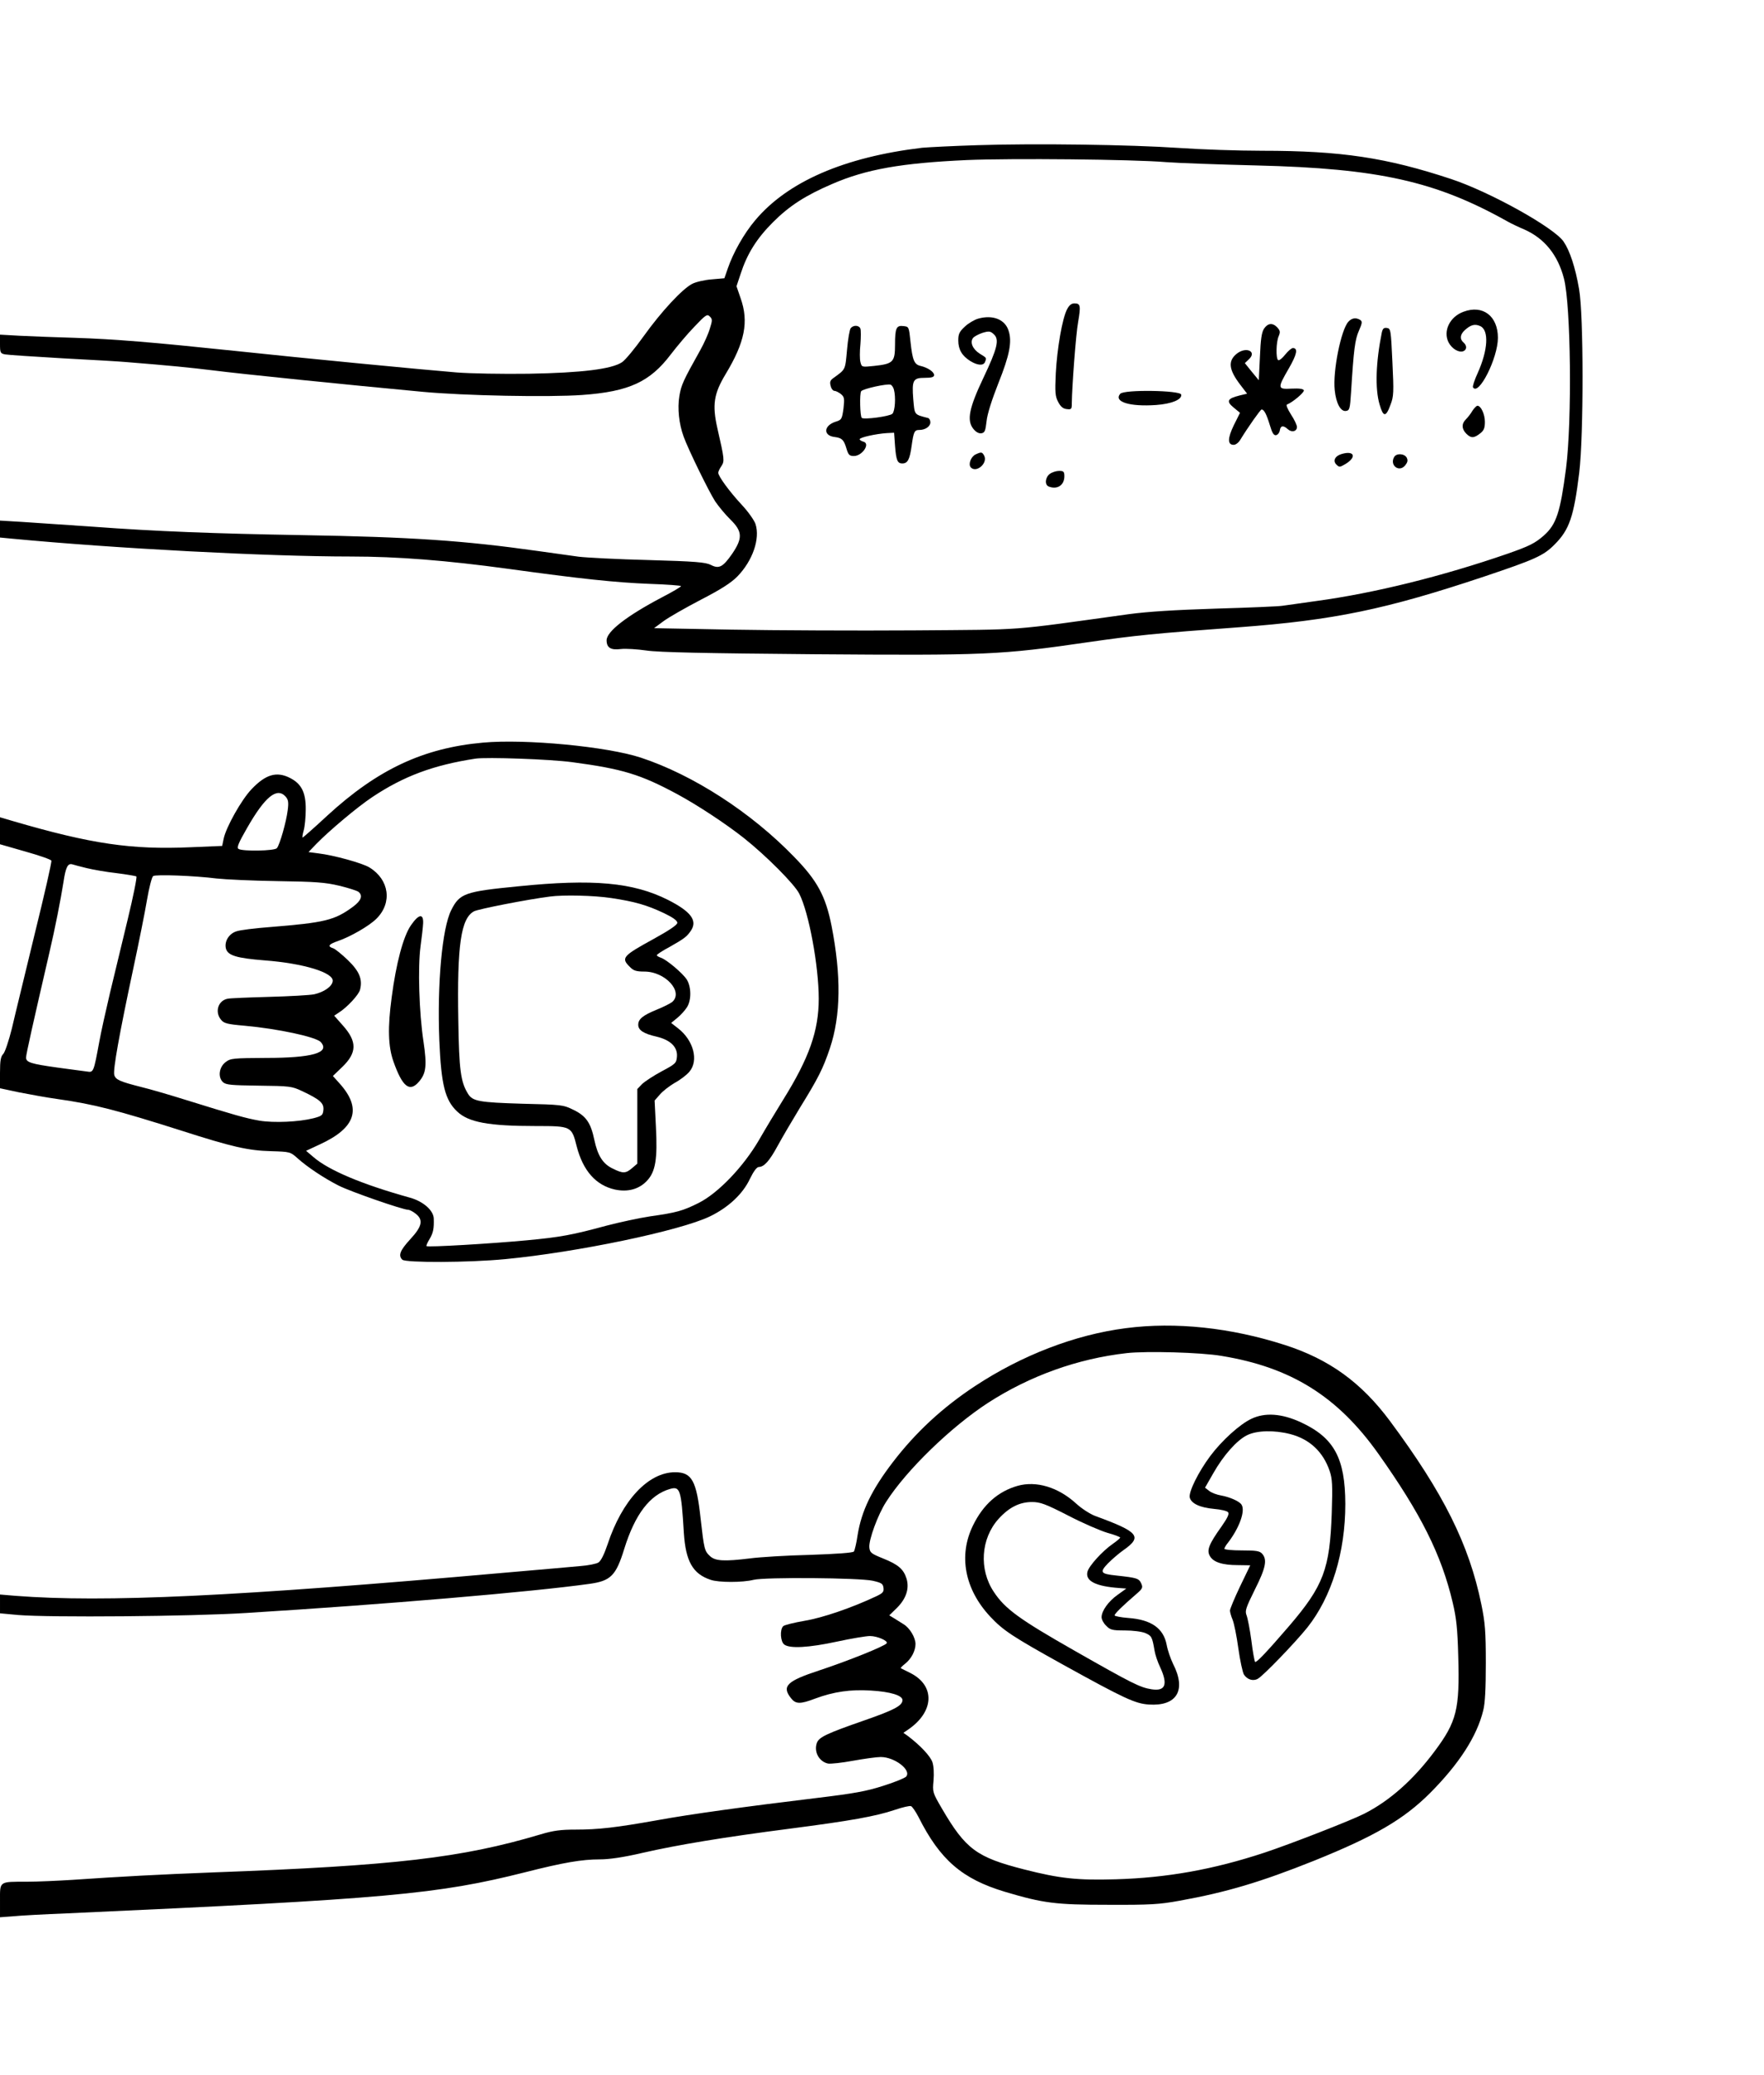 <?xml version="1.0" standalone="no"?>
<!DOCTYPE svg PUBLIC "-//W3C//DTD SVG 20010904//EN"
 "http://www.w3.org/TR/2001/REC-SVG-20010904/DTD/svg10.dtd">
<svg version="1.0" xmlns="http://www.w3.org/2000/svg"
 width="948pt" height="1115pt" viewBox="0 0 948 1115"
 preserveAspectRatio="xMidYMid meet">

<g transform="translate(0,1115) scale(0.1,-0.1)"
fill="#000000" stroke="none">
<path d="M5255 10370 c-132 -4 -267 -11 -300 -14 -418 -50 -722 -182 -896
-389 -61 -72 -119 -175 -148 -260 l-18 -52 -69 -6 c-38 -3 -85 -14 -104 -24
-54 -28 -166 -149 -260 -280 -47 -66 -99 -129 -117 -141 -55 -37 -216 -57
-500 -62 -141 -2 -314 1 -390 7 -194 16 -808 75 -1193 116 -439 46 -641 63
-860 70 -102 3 -233 8 -293 11 l-107 6 0 -50 c0 -47 2 -51 27 -56 16 -3 154
-12 308 -21 154 -8 307 -17 340 -20 248 -20 338 -29 470 -45 138 -18 728 -78
1125 -115 223 -21 680 -30 860 -17 250 18 363 70 475 218 33 43 90 111 127
149 60 63 68 69 82 55 15 -14 15 -21 1 -65 -8 -28 -31 -79 -51 -115 -93 -166
-103 -188 -113 -248 -11 -66 -2 -150 23 -218 24 -67 134 -292 169 -347 19 -28
56 -73 83 -99 64 -63 66 -99 9 -183 -50 -72 -71 -83 -115 -60 -28 14 -82 19
-334 26 -166 4 -335 13 -376 18 -41 6 -138 19 -215 30 -403 57 -684 76 -1275
86 -463 8 -782 20 -1118 45 -147 10 -320 22 -384 26 l-118 7 0 -46 0 -45 63
-6 c557 -53 1375 -96 1823 -96 251 0 514 -21 844 -66 391 -54 580 -74 763 -81
92 -3 167 -9 167 -12 0 -4 -46 -31 -102 -60 -190 -100 -298 -184 -298 -231 0
-40 22 -54 77 -47 26 3 88 -1 137 -8 66 -10 317 -15 901 -20 923 -7 1001 -4
1475 65 250 36 358 47 810 80 509 38 788 96 1315 272 274 92 320 112 380 173
79 79 103 149 132 385 24 203 24 849 -1 988 -20 116 -50 206 -83 254 -52 76
-396 267 -604 336 -347 115 -592 152 -1014 152 -132 0 -333 7 -447 15 -265 18
-774 25 -1083 15z m1010 -91 c66 -5 287 -13 490 -18 654 -16 961 -85 1345
-300 19 -11 61 -31 92 -44 108 -48 180 -136 213 -264 37 -143 44 -761 11
-1020 -31 -237 -52 -301 -120 -361 -47 -41 -77 -56 -194 -97 -350 -121 -717
-212 -1027 -254 -82 -12 -166 -23 -185 -26 -19 -3 -179 -10 -355 -15 -222 -7
-366 -16 -470 -30 -658 -91 -540 -82 -1155 -87 -305 -2 -744 0 -975 4 l-420 8
50 37 c28 21 118 72 200 115 109 56 163 91 197 125 83 85 124 204 98 283 -7
20 -40 67 -74 103 -65 70 -126 153 -126 172 0 6 7 22 17 36 17 27 17 34 -22
204 -28 125 -19 184 44 289 104 172 126 282 81 409 l-22 64 22 66 c35 108 86
190 174 278 88 88 175 144 317 205 184 80 374 113 725 129 239 10 890 4 1069
-11z"/>
<path d="M5735 9489 c-26 -48 -54 -212 -61 -344 -5 -104 -3 -125 13 -155 13
-25 26 -36 46 -38 25 -3 27 0 27 30 1 92 22 372 34 438 15 87 13 100 -20 100
-16 0 -28 -10 -39 -31z"/>
<path d="M7865 9475 c-74 -27 -111 -104 -80 -165 18 -34 55 -56 79 -47 20 8
20 31 1 47 -21 18 -19 43 8 67 31 28 53 34 82 21 48 -22 42 -129 -14 -253 -17
-37 -28 -71 -25 -76 30 -49 134 157 134 266 0 117 -81 179 -185 140z"/>
<path d="M5257 9438 c-21 -6 -53 -25 -72 -43 -29 -27 -35 -39 -35 -74 0 -49
20 -83 65 -111 39 -24 71 -26 79 -4 8 22 10 20 -29 44 -38 24 -54 62 -35 85 7
8 30 20 51 27 34 10 42 9 60 -8 31 -28 19 -76 -56 -234 -77 -162 -90 -228 -55
-273 14 -18 30 -27 44 -25 18 3 22 12 28 65 4 39 28 114 63 203 61 152 75 225
55 284 -19 60 -85 86 -163 64z"/>
<path d="M7246 9421 c-39 -43 -84 -265 -73 -367 7 -71 32 -116 60 -112 20 3
22 10 28 103 14 227 21 281 42 328 18 41 19 50 7 58 -23 14 -45 11 -64 -10z"/>
<path d="M6793 9384 c-13 -20 -18 -57 -22 -152 l-6 -125 -38 46 -37 46 21 20
c46 42 -13 71 -64 31 -49 -39 -44 -86 19 -168 l36 -47 -41 -10 c-65 -16 -72
-31 -32 -64 l35 -29 -33 -66 c-34 -70 -35 -106 -1 -106 11 0 27 12 36 28 41
67 108 162 114 162 13 0 26 -24 44 -83 13 -44 21 -57 34 -55 9 2 18 13 20 26
4 26 19 28 43 6 21 -19 49 -12 49 12 0 10 -14 40 -32 67 -20 32 -28 52 -21 54
28 10 94 65 90 76 -3 8 -24 11 -66 9 -76 -4 -77 1 -15 108 44 76 51 110 22
110 -7 0 -26 -16 -41 -35 -16 -20 -32 -33 -38 -30 -13 9 -11 99 3 129 9 22 8
29 -7 46 -25 27 -51 25 -72 -6z"/>
<path d="M4572 9387 c-6 -7 -15 -59 -20 -117 -10 -110 -7 -103 -73 -151 -17
-12 -21 -21 -15 -42 3 -15 13 -27 20 -27 8 0 23 -8 35 -17 19 -16 20 -24 14
-78 -8 -57 -10 -61 -43 -71 -64 -21 -67 -75 -4 -82 39 -5 49 -15 63 -62 10
-34 16 -40 40 -40 45 0 90 67 51 77 -11 3 -20 9 -20 13 0 10 87 29 145 33 l40
2 5 -70 c6 -78 13 -95 39 -95 29 0 40 21 50 93 11 78 15 87 42 87 32 0 59 19
59 41 0 11 -6 21 -12 23 -77 20 -72 15 -80 101 -8 103 -1 115 62 115 37 0 50
4 50 15 0 17 -34 40 -73 49 -34 8 -43 30 -54 131 -8 79 -9 80 -37 83 -39 5
-46 -10 -46 -100 0 -93 -10 -103 -112 -114 -67 -7 -67 -7 -74 21 -4 15 -4 58
0 95 3 38 3 76 0 84 -7 19 -37 21 -52 3z m232 -330 c11 -41 6 -115 -8 -130
-14 -14 -154 -33 -165 -22 -9 10 -12 129 -3 143 9 13 139 42 159 35 6 -3 14
-14 17 -26z"/>
<path d="M7426 9363 c-32 -158 -37 -301 -12 -386 20 -69 34 -70 59 -1 17 44
18 66 10 229 -8 174 -9 180 -30 183 -16 2 -22 -3 -27 -25z"/>
<path d="M6020 9034 c-36 -43 51 -70 193 -60 83 6 140 29 135 56 -5 23 -309
28 -328 4z"/>
<path d="M7913 8943 c-9 -16 -25 -36 -35 -46 -24 -23 -23 -52 2 -77 25 -25 41
-25 74 1 21 16 26 29 26 63 0 40 -21 86 -40 86 -5 0 -17 -12 -27 -27z"/>
<path d="M5242 8708 c-25 -13 -40 -54 -24 -70 30 -30 92 24 71 64 -11 20 -15
21 -47 6z"/>
<path d="M7211 8711 c-36 -10 -50 -37 -29 -57 15 -15 18 -15 47 2 63 37 51 75
-18 55z"/>
<path d="M7492 8694 c-25 -45 28 -84 60 -44 13 17 15 26 8 41 -13 23 -56 25
-68 3z"/>
<path d="M5642 8604 c-25 -18 -29 -59 -6 -68 46 -18 84 7 84 55 0 25 -4 29
-28 29 -15 0 -38 -7 -50 -16z"/>
<path d="M2595 7160 c-321 -29 -566 -144 -837 -393 -70 -65 -129 -117 -132
-117 -2 0 0 17 6 38 6 20 11 71 11 113 1 91 -23 138 -84 169 -72 37 -131 20
-207 -60 -54 -56 -137 -204 -150 -266 l-8 -39 -169 -7 c-319 -14 -533 17 -957
141 l-68 20 0 -73 0 -72 136 -39 c75 -21 138 -43 140 -49 3 -7 -38 -185 -90
-396 -51 -212 -107 -439 -122 -505 -17 -68 -37 -127 -46 -137 -14 -14 -18 -35
-18 -102 l0 -83 103 -22 c56 -11 149 -28 207 -36 197 -28 316 -59 666 -170
271 -87 358 -107 482 -110 101 -3 103 -4 141 -38 52 -47 144 -108 221 -147 63
-32 345 -130 374 -130 7 0 25 -9 40 -21 42 -33 35 -68 -29 -137 -55 -60 -66
-87 -43 -110 17 -17 358 -16 554 3 386 37 937 152 1098 229 100 48 178 121
216 202 20 41 37 64 48 64 29 1 57 32 102 115 24 44 78 136 120 205 97 157
123 208 160 318 59 176 61 391 9 657 -32 161 -77 244 -201 371 -231 239 -542
440 -823 533 -181 60 -622 102 -850 81z m480 -105 c271 -36 368 -66 565 -172
109 -59 258 -157 357 -235 121 -96 272 -248 298 -299 52 -101 105 -389 105
-565 0 -172 -51 -318 -192 -544 -36 -58 -94 -154 -129 -215 -84 -144 -219
-285 -324 -338 -86 -43 -119 -52 -260 -72 -60 -9 -166 -32 -235 -50 -184 -50
-248 -62 -430 -79 -193 -18 -531 -38 -538 -31 -2 2 5 19 16 37 20 33 25 57 23
112 -2 43 -56 91 -127 111 -256 71 -437 147 -519 218 l-40 34 75 35 c193 89
226 193 104 328 l-35 39 50 48 c80 77 81 137 3 224 l-46 52 24 16 c45 28 109
97 115 124 14 55 -3 98 -65 158 -32 31 -68 60 -79 64 -33 10 -25 22 25 39 67
23 170 82 208 121 85 85 68 209 -38 274 -36 23 -191 66 -275 76 l-53 7 43 45
c71 72 218 196 299 250 168 112 327 172 555 207 60 9 403 -3 520 -19z m-1540
-185 c14 -16 17 -30 11 -74 -7 -59 -42 -184 -58 -203 -12 -15 -185 -18 -206
-4 -11 6 -1 31 45 111 97 170 161 222 208 170z m-1070 -384 c33 -8 105 -21
160 -27 55 -7 103 -15 108 -18 4 -4 -17 -108 -47 -232 -30 -123 -72 -300 -95
-394 -22 -93 -48 -210 -57 -260 -31 -167 -31 -168 -67 -162 -18 2 -88 12 -157
21 -143 20 -170 28 -170 54 0 17 38 186 125 562 32 137 61 286 76 380 12 81
23 103 48 96 9 -3 43 -12 76 -20z m700 -56 c44 -5 190 -12 325 -14 207 -3 259
-7 334 -25 50 -12 96 -27 103 -33 24 -20 14 -47 -29 -79 -100 -74 -152 -86
-448 -110 -80 -6 -161 -16 -180 -23 -40 -13 -65 -54 -56 -92 10 -38 58 -52
209 -64 210 -16 372 -66 365 -112 -4 -29 -47 -58 -99 -70 -24 -5 -134 -11
-244 -14 -110 -3 -210 -7 -222 -10 -51 -10 -70 -71 -35 -113 15 -19 33 -24
127 -32 177 -16 384 -60 409 -88 51 -57 -45 -85 -296 -85 -173 -1 -189 -2
-215 -22 -36 -27 -43 -81 -15 -108 17 -15 44 -17 193 -19 166 -2 177 -3 232
-29 96 -45 119 -65 115 -102 -3 -28 -8 -32 -53 -44 -79 -20 -213 -26 -291 -13
-74 13 -137 31 -391 110 -89 28 -199 60 -245 71 -114 29 -137 39 -144 65 -7
28 27 218 101 565 30 140 64 309 75 375 11 65 26 123 33 128 14 10 223 2 342
-13z"/>
<path d="M2785 6388 c-287 -28 -315 -38 -360 -128 -49 -97 -76 -395 -64 -700
10 -239 31 -321 96 -382 61 -58 169 -78 424 -78 189 0 191 -1 218 -108 34
-132 103 -210 205 -233 69 -15 130 1 173 47 46 49 57 116 48 290 l-7 141 28
32 c15 18 51 46 80 63 30 16 65 43 79 60 51 60 22 169 -61 233 l-37 29 33 27
c18 15 41 40 51 56 25 37 25 109 0 150 -22 34 -109 108 -141 118 -11 4 -20 9
-20 13 0 4 30 24 68 44 81 46 93 55 116 89 35 54 -2 102 -124 164 -187 94
-402 114 -805 73z m500 -63 c127 -19 192 -38 283 -81 48 -23 72 -40 72 -52 0
-11 -41 -39 -126 -86 -168 -92 -178 -103 -129 -151 19 -20 34 -25 78 -25 112
0 211 -108 150 -163 -10 -8 -47 -27 -82 -41 -76 -31 -101 -51 -101 -82 0 -29
29 -48 100 -64 74 -18 112 -56 108 -107 -3 -35 -7 -39 -82 -79 -43 -23 -90
-54 -105 -68 l-26 -27 0 -200 0 -201 -28 -24 c-34 -29 -49 -30 -103 -3 -54 25
-82 70 -100 155 -19 91 -44 128 -112 161 -55 27 -62 28 -277 33 -229 7 -264
13 -289 52 -40 64 -49 126 -53 398 -7 402 14 547 85 584 24 12 282 63 407 79
73 10 238 6 330 -8z"/>
<path d="M2208 6178 c-41 -60 -79 -203 -103 -386 -22 -163 -19 -264 9 -344 49
-139 88 -169 139 -108 37 44 42 85 23 213 -24 158 -31 401 -16 512 7 50 13
106 14 125 2 54 -24 49 -66 -12z"/>
<path d="M6050 4014 c-272 -35 -558 -145 -810 -311 -176 -116 -319 -249 -441
-408 -115 -150 -169 -263 -190 -392 -6 -43 -16 -83 -20 -89 -6 -7 -92 -13
-236 -18 -126 -3 -271 -12 -323 -19 -139 -17 -186 -14 -214 12 -30 28 -32 36
-51 204 -22 202 -47 247 -137 247 -144 0 -285 -151 -363 -388 -18 -53 -35 -88
-49 -97 -11 -7 -55 -16 -96 -19 -41 -4 -226 -20 -410 -36 -1446 -128 -2149
-161 -2627 -124 l-83 7 0 -51 0 -50 97 -9 c168 -14 932 -8 1228 11 746 46
1533 113 1841 156 116 16 144 43 189 189 58 186 138 290 245 321 55 16 61 -2
75 -235 10 -154 48 -221 144 -253 43 -15 172 -15 231 0 62 15 567 11 640 -5
48 -11 55 -16 58 -38 3 -22 -4 -29 -40 -46 -132 -62 -287 -115 -383 -131 -58
-10 -110 -23 -116 -29 -19 -19 -15 -84 6 -99 30 -22 130 -17 283 16 78 17 158
30 177 30 40 0 99 -26 90 -39 -9 -15 -211 -96 -363 -146 -174 -57 -202 -85
-151 -149 25 -32 49 -33 130 -2 100 37 190 50 300 43 103 -6 169 -26 169 -51
0 -30 -43 -53 -207 -110 -201 -70 -241 -89 -253 -120 -17 -47 11 -100 59 -111
14 -3 76 4 136 15 61 11 127 20 148 20 75 0 166 -70 137 -105 -7 -8 -63 -31
-124 -50 -90 -29 -157 -41 -356 -65 -381 -46 -680 -87 -860 -120 -219 -39
-314 -50 -436 -50 -81 0 -120 -5 -190 -26 -423 -126 -781 -168 -1759 -204
-285 -11 -494 -22 -755 -40 -80 -5 -190 -10 -245 -10 -152 0 -145 4 -145 -102
l0 -89 68 5 c37 4 168 11 292 16 1726 78 1990 102 2463 221 205 52 304 69 400
69 52 0 127 11 230 35 193 44 437 84 792 130 324 42 460 66 564 101 41 14 80
23 87 20 7 -3 25 -29 40 -58 116 -231 235 -333 464 -402 208 -62 274 -70 555
-70 226 -1 276 2 385 22 250 45 435 100 720 214 328 132 484 223 626 365 156
157 251 304 285 443 10 38 14 118 14 255 0 171 -4 217 -24 315 -66 322 -203
597 -491 985 -154 207 -326 332 -566 409 -289 93 -587 125 -854 90z m515 -149
c373 -61 623 -217 842 -525 229 -323 339 -542 400 -800 20 -85 26 -141 30
-291 8 -282 -8 -349 -127 -508 -114 -153 -241 -266 -379 -336 -73 -37 -400
-164 -536 -209 -276 -91 -524 -135 -799 -143 -207 -6 -300 4 -492 53 -255 65
-314 108 -442 327 -50 86 -51 88 -45 151 3 38 1 77 -6 98 -11 33 -66 91 -132
141 l-24 17 25 17 c141 96 147 236 13 304 -26 13 -50 25 -52 26 -2 2 8 12 23
24 33 26 56 69 56 106 0 35 -31 87 -65 107 -14 9 -37 23 -51 32 l-25 15 40 39
c50 49 69 104 53 158 -16 51 -44 76 -127 109 -64 26 -70 31 -73 59 -4 40 46
177 91 246 108 169 347 401 547 531 225 145 480 237 745 267 107 12 399 4 510
-15z"/>
<path d="M6725 3527 c-62 -29 -159 -117 -221 -200 -64 -86 -117 -193 -110
-223 8 -32 54 -54 131 -61 36 -3 70 -11 75 -18 7 -9 -3 -30 -35 -76 -68 -95
-81 -128 -63 -159 18 -33 67 -49 150 -49 l67 -1 -55 -114 c-30 -63 -54 -121
-54 -129 0 -8 6 -30 14 -49 8 -19 22 -88 31 -154 9 -65 23 -129 30 -141 18
-27 49 -37 74 -23 28 14 202 195 267 276 131 165 204 404 204 664 -1 246 -60
355 -238 438 -104 48 -194 54 -267 19z m209 -82 c104 -27 177 -95 212 -199 14
-41 16 -76 11 -225 -10 -300 -44 -391 -228 -606 -117 -136 -177 -200 -184
-194 -3 4 -13 56 -20 115 -8 60 -20 121 -26 136 -9 23 -4 39 45 138 59 117 67
161 39 192 -13 15 -32 18 -110 18 -51 0 -93 4 -93 9 0 4 8 19 19 32 61 79 95
172 73 205 -11 18 -64 41 -109 49 -24 4 -53 15 -65 25 l-22 17 44 77 c55 97
127 178 182 205 52 26 147 28 232 6z"/>
<path d="M5469 3167 c-105 -30 -185 -100 -240 -213 -79 -161 -45 -342 92 -489
71 -76 122 -109 394 -260 329 -182 386 -208 459 -213 151 -10 203 77 130 219
-13 27 -29 73 -34 101 -17 90 -83 136 -206 145 -41 3 -74 10 -74 14 0 9 44 52
115 113 36 31 38 36 28 59 -13 27 -23 30 -133 42 -86 9 -92 17 -45 66 22 22
59 54 82 70 104 73 84 98 -151 184 -27 10 -74 40 -104 68 -96 87 -213 122
-313 94z m272 -160 c79 -41 174 -82 212 -93 37 -10 67 -22 67 -25 0 -3 -18
-19 -40 -34 -55 -38 -128 -118 -136 -150 -12 -49 44 -78 170 -87 l39 -3 -46
-33 c-50 -35 -87 -87 -87 -121 0 -12 11 -33 25 -46 21 -22 33 -25 100 -25 43
0 90 -6 110 -14 34 -15 37 -20 50 -96 3 -19 16 -59 30 -88 43 -93 28 -130 -47
-118 -62 10 -102 30 -413 207 -297 169 -374 225 -434 316 -81 121 -70 286 25
392 56 62 113 91 180 91 44 0 72 -10 195 -73z"/>
</g>
</svg>
